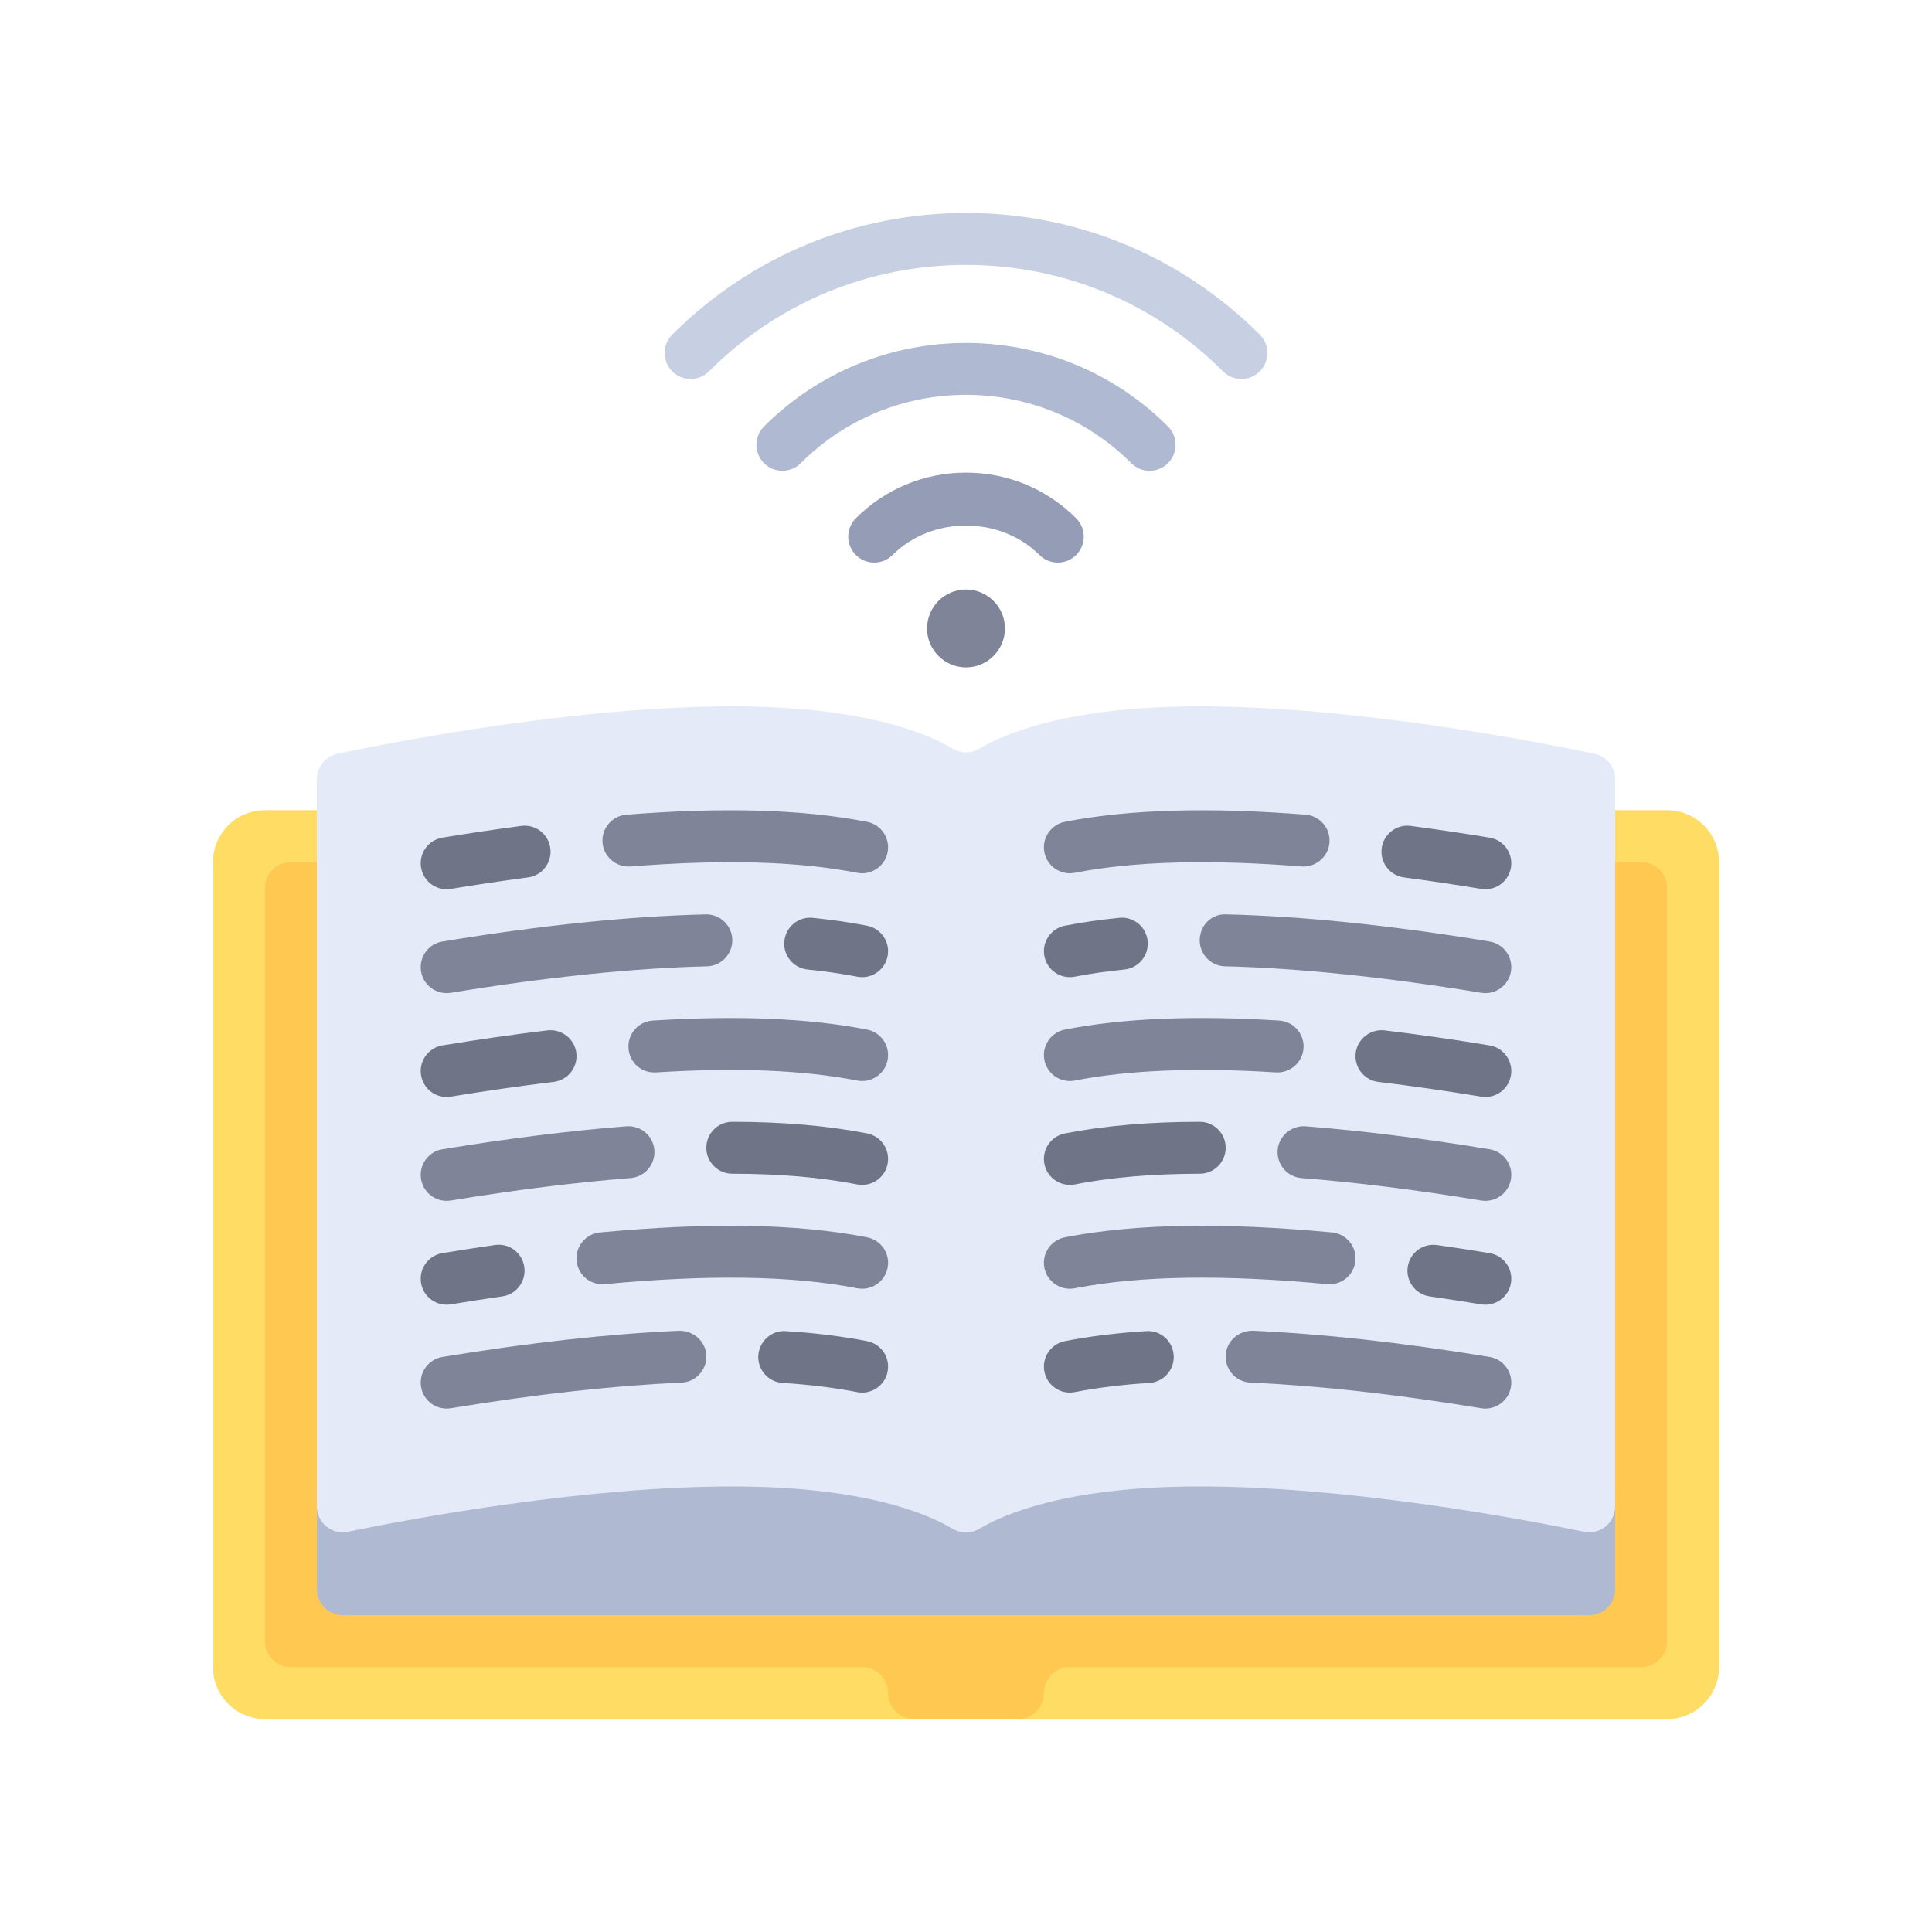 <?xml version="1.0" encoding="utf-8"?>
<!-- Generator: Adobe Illustrator 16.0.0, SVG Export Plug-In . SVG Version: 6.00 Build 0)  -->
<!DOCTYPE svg PUBLIC "-//W3C//DTD SVG 1.1//EN" "http://www.w3.org/Graphics/SVG/1.1/DTD/svg11.dtd">
<svg version="1.1" id="Layer_1" xmlns="http://www.w3.org/2000/svg" xmlns:xlink="http://www.w3.org/1999/xlink" x="0px" y="0px"
	 width="350px" height="350px" viewBox="0 0 350 350" enable-background="new 0 0 350 350" xml:space="preserve">
<path fill="#FFDC64" d="M302.011,311.418H47.99c-5.196,0-9.408-4.212-9.408-9.407V156.184c0-5.196,4.212-9.408,9.408-9.408h254.021
	c5.195,0,9.407,4.212,9.407,9.408v145.827C311.418,307.206,307.206,311.418,302.011,311.418z"/>
<path fill="#FFC850" d="M297.306,156.184H52.694c-2.598,0-4.704,2.106-4.704,4.704v136.417c0,2.599,2.106,4.705,4.704,4.705h103.49
	c2.598,0,4.704,2.107,4.704,4.704l0,0c0,2.598,2.106,4.705,4.704,4.705h18.816c2.599,0,4.705-2.107,4.705-4.705l0,0
	c0-2.597,2.106-4.704,4.703-4.704h103.49c2.599,0,4.705-2.106,4.705-4.705V160.888C302.011,158.29,299.903,156.184,297.306,156.184z
	"/>
<path fill="#AFB9D2" d="M287.897,292.603H62.102c-2.598,0-4.704-2.106-4.704-4.704v-18.816h235.204v18.816
	C292.602,290.496,290.496,292.603,287.897,292.603z"/>
<path fill="#E4EAF8" d="M217.337,127.959c-23.782,0-35.295,4.907-39.856,7.634c-1.538,0.919-3.423,0.919-4.961,0
	c-4.561-2.727-16.075-7.634-39.857-7.634c-28.134,0-60.675,6.312-71.528,8.596c-2.181,0.458-3.737,2.375-3.737,4.603v131.721
	c0,2.977,2.707,5.212,5.622,4.613c12.374-2.537,42.986-8.203,69.643-8.203c23.782,0,35.295,4.906,39.857,7.633
	c1.517,0.906,3.443,0.906,4.961,0c4.561-2.727,16.074-7.633,39.856-7.633c26.657,0,57.27,5.666,69.644,8.203
	c2.915,0.599,5.621-1.637,5.621-4.613v-131.72c0-2.229-1.557-4.145-3.736-4.604C278.012,134.271,245.472,127.959,217.337,127.959z"
	/>
<g>
	<path fill="#707487" d="M156.188,177.02c-0.299,0-0.601-0.028-0.905-0.087c-2.797-0.547-5.82-0.983-8.977-1.298
		c-2.586-0.259-4.47-2.563-4.212-5.149c0.262-2.584,2.536-4.479,5.15-4.212c3.445,0.345,6.758,0.824,9.84,1.426
		c2.55,0.499,4.212,2.967,3.716,5.518C160.364,175.461,158.393,177.02,156.188,177.02z"/>
	<path fill="#707487" d="M80.914,161.095c-2.26,0-4.258-1.635-4.635-3.939c-0.422-2.563,1.31-4.985,3.873-5.407
		c4.392-0.723,9.207-1.454,14.264-2.122c2.586-0.36,4.938,1.473,5.279,4.047c0.341,2.575-1.47,4.938-4.047,5.279
		c-4.947,0.654-9.661,1.371-13.96,2.081C81.423,161.074,81.167,161.095,80.914,161.095z"/>
	<path fill="#707487" d="M80.914,198.728c-2.265,0-4.258-1.636-4.635-3.939c-0.422-2.563,1.313-4.984,3.877-5.406
		c6.519-1.073,12.918-1.99,19.019-2.725c2.55-0.289,4.92,1.528,5.232,4.107c0.308,2.579-1.53,4.922-4.111,5.231
		c-5.963,0.719-12.224,1.616-18.614,2.669C81.423,198.707,81.167,198.728,80.914,198.728z"/>
	<path fill="#707487" d="M80.914,236.36c-2.26,0-4.258-1.633-4.635-3.937c-0.422-2.564,1.31-4.984,3.873-5.409
		c2.996-0.495,6.179-0.988,9.5-1.467c2.627-0.376,4.957,1.418,5.329,3.985c0.368,2.573-1.415,4.957-3.987,5.326
		c-3.257,0.47-6.376,0.953-9.307,1.438C81.423,236.339,81.167,236.36,80.914,236.36z"/>
	<path fill="#707487" d="M156.188,214.652c-0.299,0-0.601-0.028-0.905-0.087c-6.564-1.283-14.172-1.933-22.621-1.933
		c-2.6,0-4.704-2.106-4.704-4.704c0-2.599,2.104-4.704,4.704-4.704c9.05,0,17.268,0.71,24.421,2.105
		c2.55,0.5,4.212,2.971,3.716,5.521C160.364,213.095,158.393,214.652,156.188,214.652z"/>
	<path fill="#707487" d="M156.188,252.285c-0.299,0-0.601-0.027-0.905-0.087c-4.098-0.799-8.641-1.36-13.501-1.661
		c-2.596-0.16-4.566-2.394-4.405-4.986c0.165-2.591,2.439-4.596,4.984-4.403c5.27,0.327,10.226,0.938,14.723,1.818
		c2.55,0.498,4.212,2.968,3.716,5.517C160.364,250.728,158.393,252.285,156.188,252.285z"/>
	<path fill="#707487" d="M193.813,177.02c-2.205,0-4.177-1.557-4.612-3.804c-0.497-2.55,1.166-5.019,3.716-5.517
		c3.083-0.602,6.395-1.082,9.84-1.427c2.618-0.261,4.893,1.629,5.149,4.212c0.258,2.586-1.627,4.89-4.212,5.15
		c-3.156,0.315-6.179,0.75-8.977,1.298C194.414,176.991,194.11,177.02,193.813,177.02z"/>
	<path fill="#707487" d="M269.086,161.095c-0.252,0-0.51-0.021-0.771-0.062c-4.3-0.71-9.014-1.426-13.961-2.081
		c-2.577-0.34-4.388-2.704-4.047-5.279c0.34-2.573,2.688-4.403,5.279-4.047c5.058,0.669,9.872,1.399,14.263,2.122
		c2.564,0.423,4.296,2.844,3.873,5.407C273.345,159.459,271.347,161.095,269.086,161.095z"/>
	<path fill="#707487" d="M269.086,198.728c-0.252,0-0.51-0.021-0.768-0.062c-6.389-1.053-12.65-1.95-18.613-2.67
		c-2.582-0.31-4.42-2.652-4.111-5.231c0.312-2.581,2.701-4.403,5.231-4.107c6.101,0.734,12.5,1.652,19.019,2.725
		c2.563,0.422,4.301,2.844,3.878,5.406C273.345,197.092,271.351,198.728,269.086,198.728z"/>
	<path fill="#707487" d="M269.086,236.36c-0.252,0-0.51-0.021-0.771-0.062c-2.932-0.484-6.05-0.97-9.307-1.438
		c-2.572-0.369-4.355-2.754-3.987-5.326c0.372-2.565,2.71-4.336,5.329-3.984c3.32,0.478,6.504,0.971,9.499,1.465
		c2.564,0.425,4.296,2.846,3.873,5.409C273.345,234.728,271.347,236.36,269.086,236.36z"/>
	<path fill="#707487" d="M193.813,214.652c-2.205,0-4.177-1.557-4.612-3.802c-0.497-2.55,1.166-5.021,3.716-5.521
		c7.153-1.396,15.371-2.105,24.421-2.105c2.601,0,4.704,2.105,4.704,4.704c0,2.598-2.104,4.704-4.704,4.704
		c-8.448,0-16.055,0.649-22.62,1.932C194.414,214.624,194.11,214.652,193.813,214.652z"/>
	<path fill="#707487" d="M193.813,252.285c-2.205,0-4.177-1.558-4.612-3.804c-0.497-2.55,1.166-5.02,3.716-5.518
		c4.497-0.88,9.454-1.49,14.723-1.817c2.614-0.19,4.824,1.813,4.985,4.403c0.16,2.593-1.81,4.826-4.405,4.986
		c-4.861,0.301-9.403,0.861-13.502,1.66C194.414,252.258,194.11,252.285,193.813,252.285z"/>
</g>
<path fill="#C7CFE2" d="M228.22,60.627C214.006,46.413,195.104,38.582,175,38.582c-20.103,0-39.006,7.831-53.219,22.045
	c-1.838,1.837-1.838,4.814,0,6.652c1.837,1.837,4.814,1.837,6.652,0C140.873,54.842,157.41,47.99,175,47.99
	c17.59,0,34.127,6.851,46.568,19.29c0.918,0.919,2.121,1.378,3.325,1.378s2.407-0.459,3.325-1.378
	C230.058,65.442,230.058,62.465,228.22,60.627z"/>
<path fill="#AFB9D2" d="M138.41,77.257c-1.837,1.837-1.837,4.814,0,6.652s4.814,1.837,6.652,0c16.51-16.506,43.365-16.506,59.875,0
	c0.92,0.919,2.122,1.378,3.326,1.378c1.203,0,2.407-0.459,3.325-1.378c1.838-1.837,1.838-4.814,0-6.652
	C191.414,57.082,158.586,57.082,138.41,77.257z"/>
<path fill="#959CB5" d="M175,85.623c-7.538,0-14.626,2.936-19.956,8.267c-1.837,1.837-1.837,4.816,0,6.652
	c1.837,1.837,4.814,1.837,6.652,0c7.111-7.107,19.496-7.107,26.607,0c0.919,0.919,2.122,1.378,3.325,1.378
	c1.204,0,2.408-0.459,3.326-1.378c1.837-1.835,1.837-4.814,0-6.652C189.627,88.558,182.538,85.623,175,85.623z"/>
<g>
	<path fill="#7F8499" d="M175,106.791c-3.891,0-7.056,3.166-7.056,7.056c0,3.892,3.165,7.056,7.056,7.056
		c3.892,0,7.056-3.165,7.056-7.056C182.056,109.957,178.892,106.791,175,106.791z"/>
	<path fill="#7F8499" d="M80.914,179.911c-2.265,0-4.258-1.635-4.635-3.938c-0.422-2.563,1.31-4.985,3.873-5.407
		c17.829-2.938,33.875-4.592,47.697-4.915c0.037-0.002,0.074-0.002,0.11-0.002c2.55,0,4.644,2.036,4.704,4.594
		c0.061,2.598-1.998,4.752-4.594,4.813c-13.198,0.31-29.235,1.968-46.384,4.796C81.423,179.89,81.167,179.911,80.914,179.911z"/>
	<path fill="#7F8499" d="M156.188,158.203c-0.299,0-0.601-0.027-0.905-0.087c-10.957-2.143-24.627-2.444-41.069-1.148
		c-2.55,0.184-4.855-1.729-5.058-4.32c-0.203-2.591,1.731-4.856,4.323-5.06c17.333-1.364,31.793-1.013,43.604,1.296
		c2.55,0.499,4.212,2.97,3.716,5.52C160.364,156.646,158.393,158.203,156.188,158.203z"/>
	<path fill="#7F8499" d="M156.188,195.836c-0.299,0-0.601-0.027-0.905-0.087c-9.918-1.941-22.078-2.372-36.438-1.475
		c-2.688,0.161-4.828-1.813-4.989-4.4c-0.161-2.593,1.81-4.828,4.4-4.989c15.206-0.941,28.114-0.461,38.827,1.631
		c2.55,0.499,4.212,2.971,3.716,5.521C160.364,194.278,158.393,195.836,156.188,195.836z"/>
	<path fill="#7F8499" d="M156.188,233.468c-0.299,0-0.601-0.027-0.905-0.086c-11.967-2.337-27.168-2.488-45.7-0.749
		c-2.646,0.245-4.883-1.658-5.126-4.245c-0.239-2.586,1.658-4.878,4.245-5.122c19.483-1.83,35.501-1.633,48.382,0.882
		c2.55,0.499,4.212,2.971,3.716,5.52C160.364,231.911,158.393,233.468,156.188,233.468z"/>
	<path fill="#7F8499" d="M80.914,217.544c-2.265,0-4.258-1.635-4.635-3.938c-0.422-2.564,1.31-4.984,3.873-5.406
		c11.862-1.955,23.075-3.354,33.333-4.163c2.582-0.199,4.856,1.729,5.058,4.321c0.203,2.591-1.732,4.855-4.323,5.06
		c-9.991,0.785-20.939,2.154-32.534,4.064C81.423,217.522,81.167,217.544,80.914,217.544z"/>
	<path fill="#7F8499" d="M80.914,255.177c-2.265,0-4.258-1.636-4.635-3.939c-0.422-2.563,1.31-4.984,3.877-5.406
		c15.752-2.596,30.187-4.194,42.892-4.753c2.573-0.024,4.796,1.899,4.907,4.492c0.114,2.597-1.897,4.792-4.493,4.907
		c-12.335,0.542-26.392,2.102-41.782,4.638C81.423,255.155,81.167,255.177,80.914,255.177z"/>
	<path fill="#7F8499" d="M269.086,179.911c-0.252,0-0.51-0.021-0.771-0.062c-17.148-2.827-33.187-4.486-46.384-4.796
		c-2.597-0.061-4.654-2.215-4.594-4.813c0.06-2.596,2.141-4.743,4.814-4.592c13.822,0.324,29.868,1.977,47.697,4.915
		c2.563,0.423,4.295,2.844,3.872,5.407C273.345,178.275,271.347,179.911,269.086,179.911z"/>
	<path fill="#7F8499" d="M193.813,158.203c-2.205,0-4.177-1.557-4.612-3.802c-0.497-2.55,1.166-5.021,3.716-5.52
		c11.812-2.303,26.276-2.655,43.604-1.295c2.591,0.205,4.525,2.469,4.322,5.06c-0.2,2.591-2.507,4.507-5.058,4.321
		c-16.451-1.296-30.117-0.995-41.068,1.148C194.414,158.176,194.11,158.203,193.813,158.203z"/>
	<path fill="#7F8499" d="M193.813,195.836c-2.205,0-4.177-1.558-4.612-3.802c-0.497-2.55,1.166-5.021,3.716-5.52
		c10.714-2.093,23.626-2.572,38.827-1.63c2.591,0.159,4.563,2.395,4.401,4.988c-0.166,2.593-2.444,4.555-4.989,4.4
		c-14.365-0.897-26.524-0.466-36.438,1.475C194.414,195.809,194.11,195.836,193.813,195.836z"/>
	<path fill="#7F8499" d="M193.813,233.468c-2.205,0-4.177-1.557-4.612-3.802c-0.497-2.55,1.166-5.021,3.716-5.519
		c12.881-2.512,28.899-2.708,48.382-0.883c2.587,0.244,4.484,2.536,4.245,5.123c-0.243,2.585-2.485,4.485-5.126,4.245
		c-18.527-1.737-33.729-1.588-45.7,0.748C194.414,233.44,194.11,233.468,193.813,233.468z"/>
	<path fill="#7F8499" d="M269.086,217.544c-0.252,0-0.51-0.021-0.771-0.063c-11.596-1.91-22.542-3.279-32.534-4.064
		c-2.591-0.204-4.524-2.469-4.323-5.06c0.202-2.592,2.527-4.52,5.059-4.321c10.258,0.809,21.472,2.208,33.333,4.163
		c2.563,0.422,4.295,2.842,3.872,5.406C273.345,215.908,271.347,217.544,269.086,217.544z"/>
	<path fill="#7F8499" d="M269.086,255.177c-0.252,0-0.51-0.021-0.768-0.063c-15.388-2.535-29.445-4.096-41.78-4.638
		c-2.595-0.114-4.607-2.312-4.492-4.906c0.114-2.593,2.283-4.511,4.905-4.492c12.707,0.558,27.141,2.156,42.893,4.751
		c2.569,0.424,4.301,2.845,3.878,5.407C273.345,253.541,271.351,255.177,269.086,255.177z"/>
</g>
</svg>
